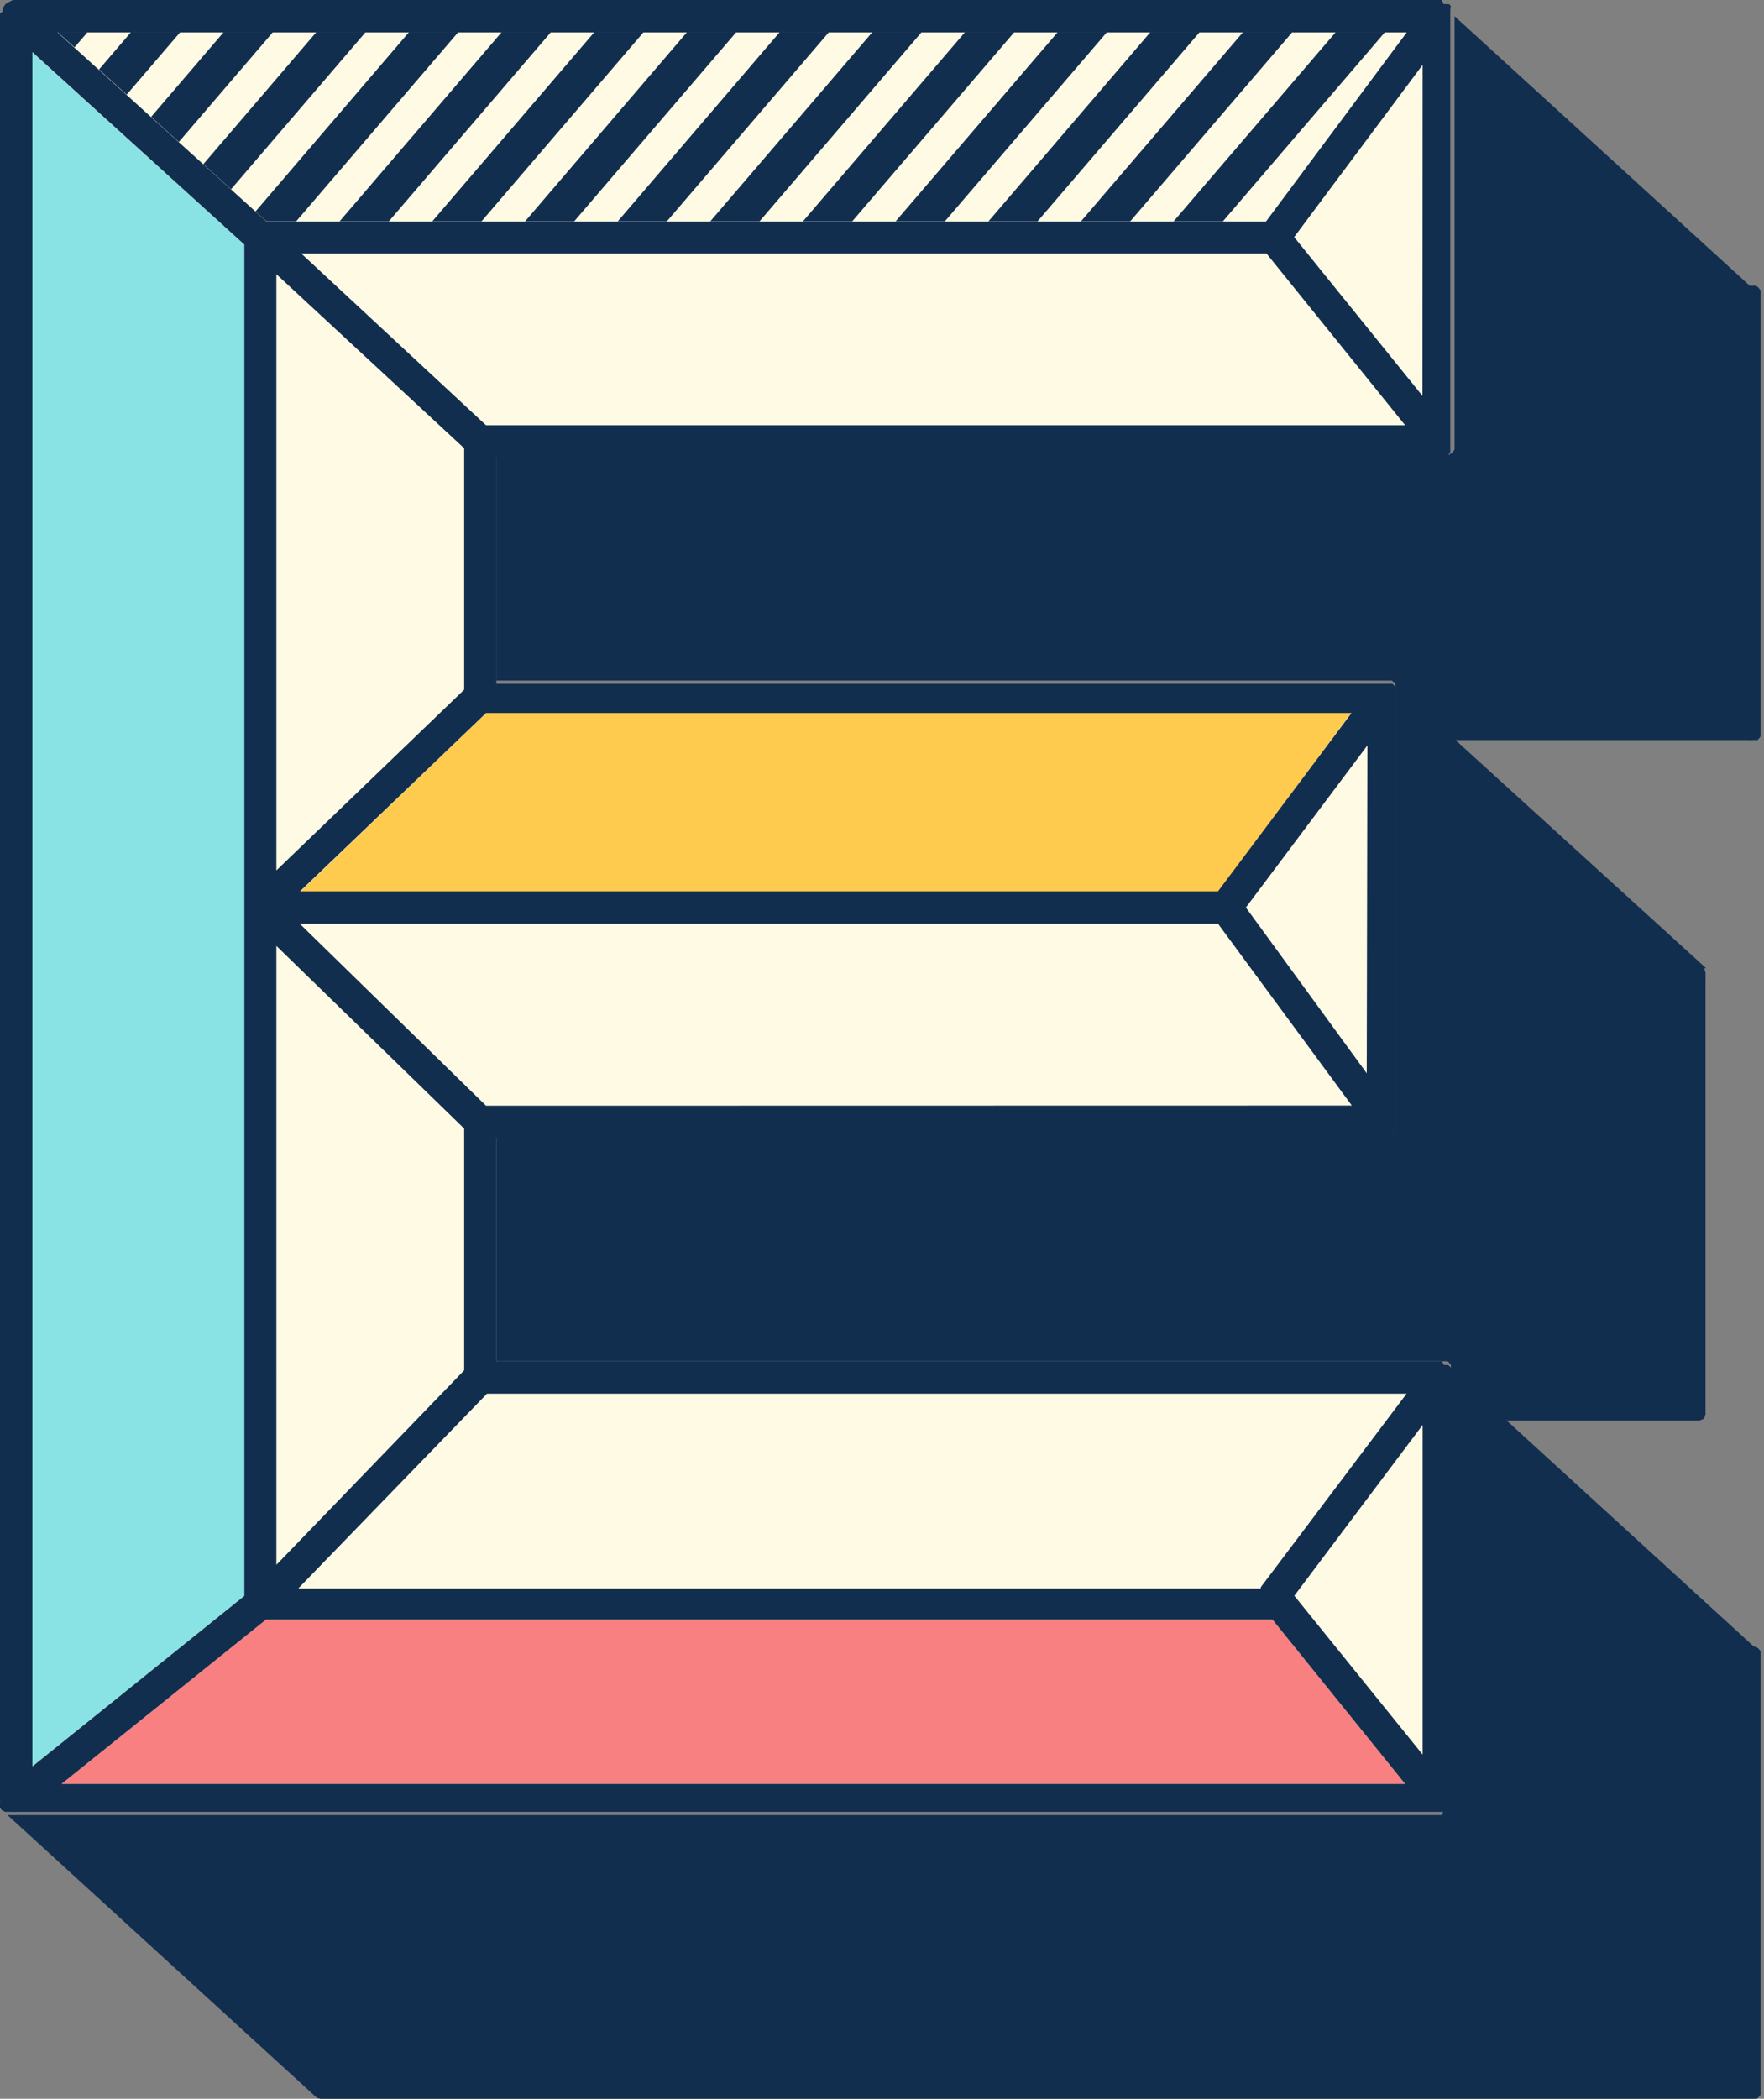 <svg xmlns="http://www.w3.org/2000/svg" viewBox="0 0 108.88 129.51"><rect x="0" y="0" width="108.88" height="129.51" fill="#808080" stroke="none"/><defs><style>.cle-1{fill:#fffae3;}.cle-2{fill:none;}.cle-3{fill:#122e4f;}.cle-4{fill:#f98080;}.cle-5{fill:#89e3e5;}.cle-6{fill:#fecb4e;}</style></defs><title>edesignAsset 5</title><g id="Layer_2" data-name="Layer 2"><g id="Layer_1-2" data-name="Layer 1"><path class="cle-1" d="M0,111.21s0,.06,0,.09l0,.09a.36.36,0,0,0,0,.09.2.2,0,0,0,0,.08l.06.09,0,0s0,0,0,0a.47.47,0,0,0,.1.1l.06,0a.41.41,0,0,0,.11.07l.06,0,.15,0H.78a.75.75,0,0,0,.21,0H89l.06,0,.11,0,.07,0,.09-.06.07,0,0,0,0,0a.46.46,0,0,0,.07-.07.21.21,0,0,0,.06-.08l.06-.08,0-.08a.36.36,0,0,0,0-.09l0-.09s0-.06,0-.09,0-.07,0-.1V84.9a.34.34,0,0,1,0-.1l0-.1a.29.29,0,0,0,0-.09l0-.09a.59.59,0,0,0,0-.08l-.06-.08-.06-.07-.07-.07,0,0,0,0-.1,0-.07,0-.09,0L89,84H30.63V70.21H85.39l.18,0h.06l.11,0,.06,0,.1-.06L86,70l0,0,0,0,.08-.07.06-.08,0-.07,0-.09,0-.08,0-.1a.29.29,0,0,0,0-.09.37.37,0,0,0,0-.11s0,0,0-.06V43s0,0,0-.07a.34.34,0,0,0,0-.1.3.3,0,0,0,0-.1l0-.09,0-.09,0-.08a.35.35,0,0,0,0-.08l-.06-.07L86,42.23l0,0h0l-.09-.05-.08,0-.09,0-.09,0h-55V28.22H88.8l.18,0H89l.11,0,.07,0,.09-.05.07-.05,0,0,0,0a.23.23,0,0,0,.07-.07.19.19,0,0,0,.06-.07l.06-.08,0-.08a.36.36,0,0,0,0-.09l0-.09s0-.07,0-.1,0-.06,0-.1V.92a.34.34,0,0,1,0-.1l0-.1a.32.32,0,0,0,0-.09.2.2,0,0,0,0-.08.36.36,0,0,0,0-.09L89.57.38,89.51.31a.27.27,0,0,0-.08-.07l-.05,0v0l-.1,0-.07,0-.1,0L89,0l-.08,0H.86L.77,0,.68.05.59.09.51.13.42.18.35.24.27.31h0a.21.21,0,0,0,0,.06L.15.46l0,.09a.2.2,0,0,0,0,.08l0,.1A.29.29,0,0,0,0,.82.37.37,0,0,0,0,.93.13.13,0,0,0,0,1V111.1A.41.41,0,0,1,0,111.21Z"/><polygon class="cle-1" points="87.81 24.43 79.89 14.63 87.81 3.97 87.81 24.43"/><polygon class="cle-2" points="26.68 13.66 36.69 1.98 34.01 1.98 24 13.66 26.68 13.66"/><polygon class="cle-2" points="12.55 10.13 19.53 1.98 16.85 1.98 11.04 8.76 12.55 10.13"/><polygon class="cle-2" points="6.11 4.29 8.09 1.98 5.41 1.98 4.6 2.92 6.11 4.29"/><polygon class="cle-2" points="15.77 13.05 25.25 1.98 22.57 1.98 14.26 11.68 15.77 13.05"/><polygon class="cle-2" points="9.33 7.21 13.81 1.98 11.13 1.98 7.82 5.84 9.33 7.21"/><polygon class="cle-2" points="20.96 13.66 30.97 1.98 28.29 1.98 18.28 13.66 20.96 13.66"/><polygon class="cle-2" points="32.41 13.66 42.41 1.98 39.73 1.98 29.72 13.66 32.41 13.66"/><polygon class="cle-2" points="66.72 13.66 76.73 1.98 74.05 1.98 64.04 13.66 66.72 13.66"/><polygon class="cle-2" points="38.13 13.66 48.13 1.98 45.45 1.98 35.44 13.66 38.13 13.66"/><polygon class="cle-2" points="61.01 13.66 71.01 1.98 68.33 1.98 58.32 13.66 61.01 13.66"/><polygon class="cle-2" points="78.14 13.66 86.83 1.98 85.49 1.98 75.48 13.66 78.14 13.66"/><polygon class="cle-2" points="72.44 13.66 82.45 1.98 79.77 1.98 69.76 13.66 72.44 13.66"/><polygon class="cle-2" points="55.28 13.66 65.29 1.98 62.61 1.98 52.6 13.66 55.28 13.66"/><polygon class="cle-2" points="49.56 13.66 59.57 1.98 56.89 1.98 46.88 13.66 49.56 13.66"/><polygon class="cle-2" points="43.84 13.66 53.85 1.98 51.17 1.98 41.16 13.66 43.84 13.66"/><polygon class="cle-3" points="4.6 2.92 5.41 1.98 3.55 1.98 4.6 2.92"/><polygon class="cle-3" points="7.82 5.84 11.13 1.98 8.09 1.98 6.11 4.29 7.82 5.84"/><polygon class="cle-3" points="11.04 8.76 16.85 1.98 13.81 1.98 9.33 7.21 11.04 8.76"/><polygon class="cle-3" points="14.26 11.68 22.57 1.98 19.53 1.98 12.55 10.13 14.26 11.68"/><polygon class="cle-3" points="16.45 13.66 18.28 13.66 28.29 1.98 25.25 1.98 15.77 13.05 16.45 13.66"/><polygon class="cle-3" points="24 13.66 34.01 1.98 30.97 1.98 20.96 13.66 24 13.66"/><polygon class="cle-3" points="29.72 13.66 39.73 1.98 36.69 1.98 26.68 13.66 29.72 13.66"/><polygon class="cle-3" points="35.44 13.66 45.45 1.98 42.41 1.98 32.41 13.66 35.44 13.66"/><polygon class="cle-3" points="41.16 13.66 51.17 1.98 48.13 1.98 38.13 13.66 41.16 13.66"/><polygon class="cle-3" points="46.88 13.66 56.89 1.98 53.85 1.98 43.84 13.66 46.88 13.66"/><polygon class="cle-3" points="52.6 13.66 62.61 1.98 59.57 1.98 49.56 13.66 52.6 13.66"/><polygon class="cle-3" points="58.32 13.66 68.33 1.98 65.29 1.98 55.28 13.66 58.32 13.66"/><polygon class="cle-3" points="64.04 13.66 74.05 1.98 71.01 1.98 61.01 13.66 64.04 13.66"/><polygon class="cle-3" points="69.76 13.66 79.77 1.98 76.73 1.98 66.72 13.66 69.76 13.66"/><polygon class="cle-3" points="75.48 13.66 85.49 1.98 82.45 1.98 72.44 13.66 75.48 13.66"/><polygon class="cle-1" points="28.65 42.56 17.06 53.71 17.06 16.91 28.65 27.66 28.65 42.56"/><polygon class="cle-1" points="28.65 84.56 17.06 96.52 17.06 58.37 28.65 69.64 28.65 84.56"/><polygon id="red" class="cle-4" points="78.54 99.94 86.73 110.08 3.8 110.08 16.42 99.94 78.54 99.94"/><polygon class="cle-1" points="87.81 108.27 79.89 98.47 87.81 87.93 87.81 108.27"/><polygon id="blue" class="cle-5" points="15.08 15.09 15.08 98.48 1.98 109.01 1.98 3.22 15.08 15.09"/><path class="cle-1" d="M86.82,86l-9,11.94,0,.08H18.41L30.06,86Z"/><polygon class="cle-1" points="30.04 68.23 18.5 57.02 75.18 57.02 83.44 68.23 30.04 68.23"/><polygon class="cle-1" points="84.4 66.21 76.9 56.03 84.4 45.96 84.4 66.21"/><polygon id="orange" class="cle-6" points="83.42 43.96 75.18 55.04 18.52 55.04 30.04 43.96 83.42 43.96"/><polygon class="cle-1" points="30.03 26.24 18.59 15.64 78.17 15.64 86.73 26.24 30.03 26.24"/><path class="cle-3" d="M0,111.21s0,.06,0,.09l0,.09a.36.36,0,0,0,0,.09.2.2,0,0,0,0,.08l.06.09,0,0s0,0,0,0a.47.47,0,0,0,.1.1l.06,0a.41.41,0,0,0,.11.07l.06,0,.15,0H.78a.75.75,0,0,0,.21,0H89l.06,0,.11,0,.07,0,.09-.06.07,0,0,0,0,0a.46.46,0,0,0,.07-.07.21.21,0,0,0,.06-.08l.06-.08,0-.08a.36.36,0,0,0,0-.09l0-.09s0-.06,0-.09,0-.07,0-.1V84.9a.34.34,0,0,1,0-.1l0-.1a.29.29,0,0,0,0-.09l0-.09a.59.59,0,0,0,0-.08l-.06-.08-.06-.07-.07-.07,0,0,0,0-.1,0-.07,0-.09,0L89,84H30.63V70.21H85.39l.18,0h.06l.11,0,.06,0,.1-.06L86,70l0,0,0,0,.08-.07.06-.08,0-.07,0-.09,0-.08,0-.1a.29.29,0,0,0,0-.09.37.37,0,0,0,0-.11s0,0,0-.06V43s0,0,0-.07a.34.34,0,0,0,0-.1.3.3,0,0,0,0-.1l0-.09,0-.09,0-.08a.35.35,0,0,0,0-.08l-.06-.07L86,42.23l0,0h0l-.09-.05-.08,0-.09,0-.09,0h-55V28.22H88.8l.18,0H89l.11,0,.07,0,.09-.05.07-.05,0,0,0,0a.23.23,0,0,0,.07-.07.19.19,0,0,0,.06-.07l.06-.08,0-.08a.36.36,0,0,0,0-.09l0-.09s0-.07,0-.1,0-.06,0-.1V.92a.34.34,0,0,1,0-.1l0-.1a.32.32,0,0,0,0-.09.2.2,0,0,0,0-.08.36.36,0,0,0,0-.09L89.57.38,89.51.31a.27.27,0,0,0-.08-.07l-.05,0v0l-.1,0-.07,0-.1,0L89,0l-.08,0H.86L.77,0,.68.05.59.09.51.13.42.18.35.24.27.31h0a.21.21,0,0,0,0,.06L.15.46l0,.09a.2.2,0,0,0,0,.08l0,.1A.29.29,0,0,0,0,.82.37.37,0,0,0,0,.93.13.13,0,0,0,0,1V111.1A.41.41,0,0,1,0,111.21Zm87.8-86.78-7.92-9.8L87.81,4ZM78.14,13.67H16.45L3.55,2H86.83ZM28.65,42.56,17.06,53.71V16.92L28.65,27.66Zm0,42-11.59,12V58.37L28.65,69.64ZM78.54,99.94l8.19,10.14H3.8L16.42,99.94Zm9.27,8.33-7.92-9.8,7.92-10.54ZM15.08,15.09V98.48L2,109V3.22ZM86.82,86l-9,11.94,0,.08H18.41L30.06,86ZM30,68.23,18.5,57H75.18l8.26,11.22Zm54.36-2L76.9,56,84.4,46ZM83.42,44,75.18,55H18.52L30,44ZM30,26.24,18.59,15.64H78.17l8.56,10.6Z"/><path id="shadow" class="cle-3" d="M107.9,45.67h0a.55.55,0,0,0,.18,0h.06l.11,0,.07,0,.09,0,.07,0,0,0,0,0,.07-.08a.13.13,0,0,0,.06-.07l.06-.08,0-.08a.36.36,0,0,0,0-.09l0-.09s0-.06,0-.09,0-.07,0-.11V18.38a.41.41,0,0,1,0-.11l0-.09a.32.32,0,0,0,0-.09.36.36,0,0,0,0-.09.2.2,0,0,0,0-.08l-.06-.08-.06-.08-.08-.07,0,0h0l-.1-.06-.07,0-.1,0-.09,0H108L89.78,1V27.28s0,.07,0,.1,0,.07,0,.1l0,.09a.36.36,0,0,1,0,.09l0,.08-.06.08a.19.19,0,0,1-.06.07.23.23,0,0,1-.07.07l0,0,0,0-.07.05-.09.05-.07,0-.11,0H89l-.18,0H30.63V42h55l.09,0,.09,0,.08,0,.09.05h0l0,0,.08.07.06.07a.35.35,0,0,1,0,.08l0,.08,0,.09,0,.09a.3.3,0,0,1,0,.1.34.34,0,0,1,0,.1s0,0,0,.07V69.22s0,0,0,.06a.37.37,0,0,1,0,.11.29.29,0,0,1,0,.09l0,.1,0,.08,0,.09,0,.07-.06.08L86,70l0,0,0,0-.06,0-.1.06-.06,0-.11,0h-.06l-.18,0H30.63V84H89l.1,0,.09,0,.07,0,.1,0,0,0,0,0,.07.07.06.07.06.08a.59.59,0,0,1,0,.08l0,.09a.29.29,0,0,1,0,.09l0,.1a.34.34,0,0,0,0,.1v26.22s0,.06,0,.1,0,.06,0,.09l0,.09a.36.36,0,0,1,0,.09l0,.08-.06.08a.21.21,0,0,1-.06.08.46.46,0,0,1-.07.07l0,0,0,0-.07,0-.09.06-.07,0L89,112,89,112H1a.75.75,0,0,1-.21,0H.73l-.15,0-.06,0-.06,0,19,17.36.06.05a.41.41,0,0,0,.11.07l.06,0,.15.05h.05a.76.76,0,0,0,.21,0H107.9l.18,0,.06,0,.11,0,.07,0,.09,0,.07-.05,0,0,0,0,.07-.07a.19.19,0,0,0,.06-.07l.06-.08,0-.09a.2.2,0,0,0,0-.08l0-.1s0-.06,0-.09,0-.07,0-.1V102.35a.34.34,0,0,1,0-.1l0-.09s0-.06,0-.09l0-.09a.36.36,0,0,0,0-.09l-.06-.07-.06-.08-.07-.07-.05,0h0a.33.33,0,0,0-.1-.06l-.07,0h0L93,87.66h11.51l.18,0h.06l.11,0,.06,0,.1-.06.06,0h0l0,0,.08-.07.06-.07a.35.35,0,0,0,0-.08.56.56,0,0,1,.05-.08l0-.09,0-.09a.29.29,0,0,0,0-.09.45.45,0,0,0,0-.11s0,0,0-.07V60.43s0,0,0-.07a.34.34,0,0,0,0-.1.29.29,0,0,0,0-.09l0-.09a.79.79,0,0,0,0-.09l-.05-.09,0-.08-.06-.07h0l.15,0L89.84,45.67H107.9Z"/></g></g></svg>
